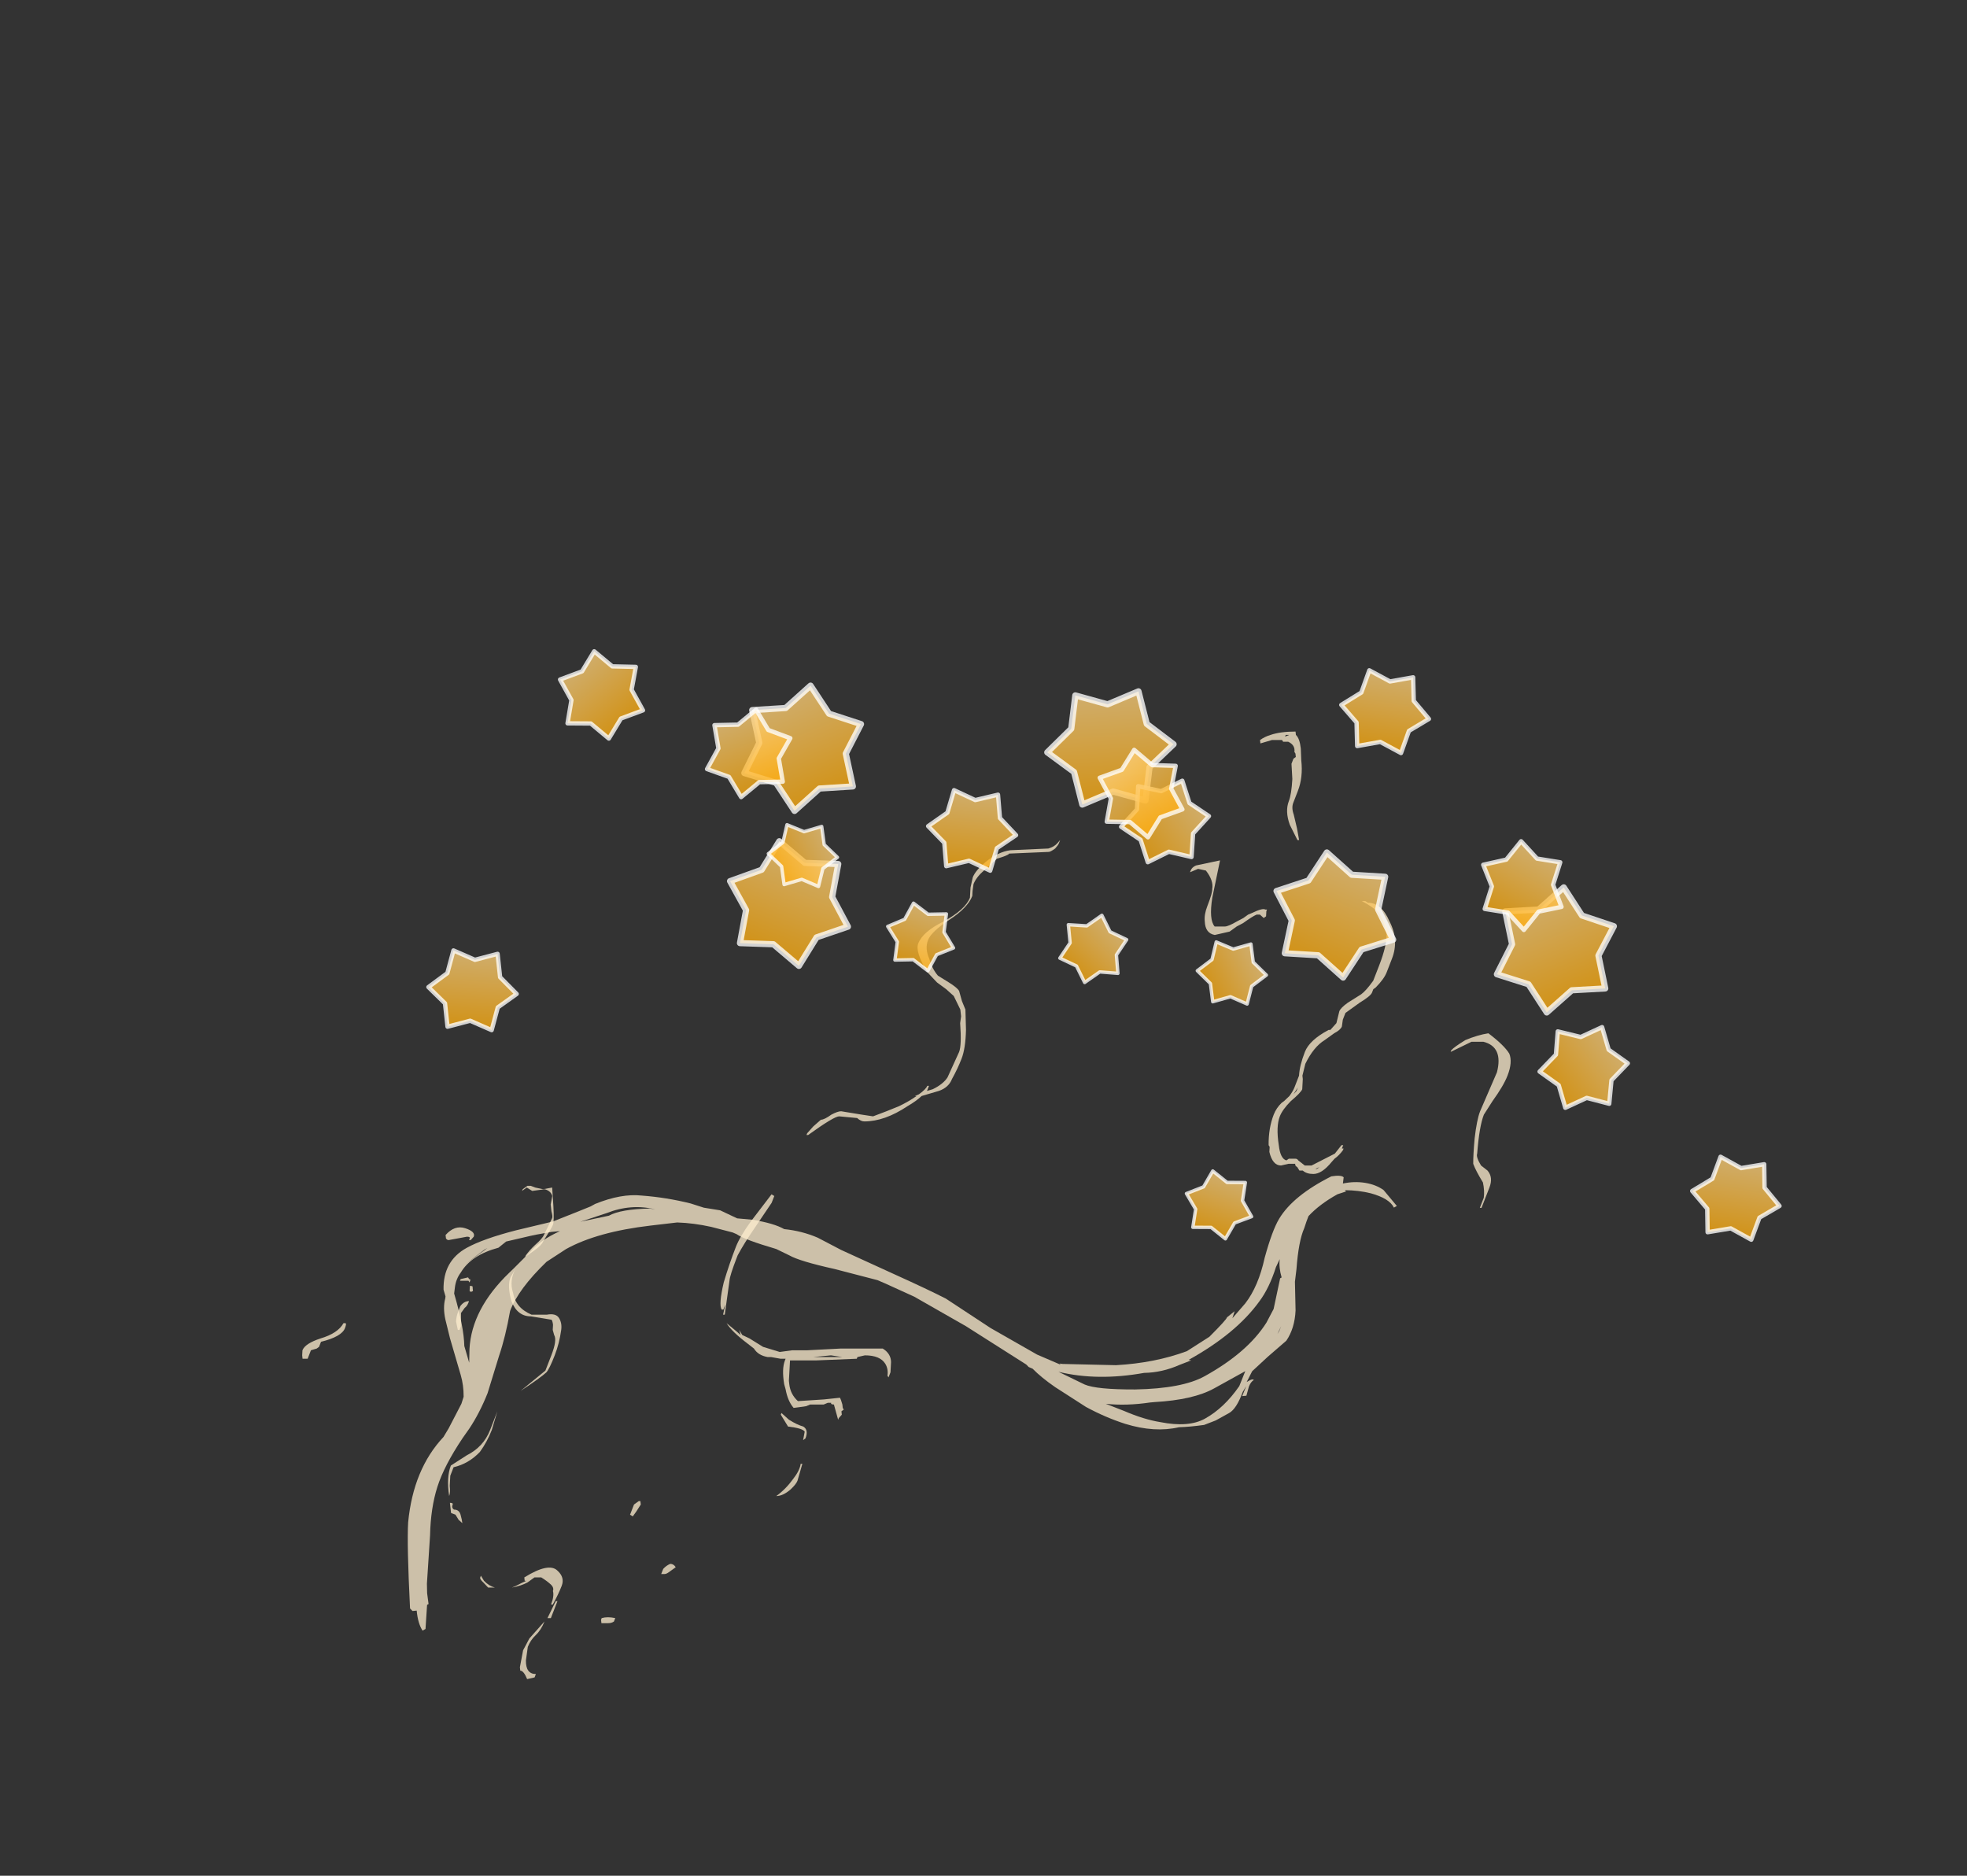 <?xml version="1.0" encoding="UTF-8" standalone="no"?>
<svg xmlns:ffdec="https://www.free-decompiler.com/flash" xmlns:xlink="http://www.w3.org/1999/xlink" ffdec:objectType="frame" height="387.3px" width="406.2px" xmlns="http://www.w3.org/2000/svg">
  <rect width="100%" height="100%" fill="#333333" stroke="none"/>
  <g transform="matrix(1.0, 0.0, 0.0, 1.0, 156.2, 311.4)">
    <use ffdec:characterId="215" height="15.15" transform="matrix(6.126, -3.388, 5.075, 5.192, -115.885, -22.741)" width="30.45" xlink:href="#shape0"/>
    <use ffdec:characterId="223" height="27.95" transform="matrix(-7.0, 0.0, -2.722, 7.0, 187.988, -160.35)" width="33.15" xlink:href="#shape1"/>
    <use ffdec:characterId="211" height="64.75" transform="matrix(0.378, 0.146, -0.146, 0.378, -2.406, -142.437)" width="73.5" xlink:href="#sprite0"/>
    <use ffdec:characterId="211" height="64.75" transform="matrix(0.405, -0.026, 0.026, 0.405, 57.38, -169.121)" width="73.5" xlink:href="#sprite0"/>
    <use ffdec:characterId="211" height="64.75" transform="matrix(0.374, -0.157, 0.157, 0.374, -9.296, -163.238)" width="73.5" xlink:href="#sprite0"/>
    <use ffdec:characterId="211" height="64.75" transform="matrix(0.374, 0.156, -0.156, 0.374, 110.789, -140.311)" width="73.5" xlink:href="#sprite0"/>
    <use ffdec:characterId="211" height="64.75" transform="matrix(0.375, -0.154, 0.154, 0.375, 146.205, -121.745)" width="73.5" xlink:href="#sprite0"/>
    <use ffdec:characterId="211" height="64.75" transform="matrix(0.171, 0.227, -0.227, 0.171, 85.454, -155.666)" width="73.5" xlink:href="#sprite0"/>
    <use ffdec:characterId="211" height="64.75" transform="matrix(0.251, 0.135, -0.135, 0.251, 153.351, -141.63)" width="73.5" xlink:href="#sprite0"/>
    <use ffdec:characterId="211" height="64.75" transform="matrix(0.281, 0.045, -0.045, 0.281, 120.975, -175.203)" width="73.5" xlink:href="#sprite0"/>
    <use ffdec:characterId="211" height="64.75" transform="matrix(0.165, 0.232, -0.232, 0.165, 172.294, -104.863)" width="73.5" xlink:href="#sprite0"/>
    <use ffdec:characterId="211" height="64.75" transform="matrix(0.28, 0.048, -0.048, 0.28, 193.542, -74.82)" width="73.5" xlink:href="#sprite0"/>
    <use ffdec:characterId="211" height="64.75" transform="matrix(0.283, 0.022, -0.022, 0.283, -68.301, -116.899)" width="73.5" xlink:href="#sprite0"/>
    <use ffdec:characterId="211" height="64.75" transform="matrix(0.267, -0.099, 0.099, 0.267, -14.625, -160.843)" width="73.5" xlink:href="#sprite0"/>
    <use ffdec:characterId="211" height="64.75" transform="matrix(0.219, -0.181, 0.181, 0.219, -45.889, -168.351)" width="73.5" xlink:href="#sprite0"/>
    <use ffdec:characterId="211" height="64.75" transform="matrix(0.282, 0.029, -0.029, 0.282, 35.125, -150.132)" width="73.5" xlink:href="#sprite0"/>
    <use ffdec:characterId="211" height="64.75" transform="matrix(0.221, -0.179, 0.179, 0.221, 65.52, -148.121)" width="73.5" xlink:href="#sprite0"/>
    <use ffdec:characterId="211" height="64.75" transform="matrix(-0.209, -0.074, -0.074, 0.209, 105.627, -66.66)" width="73.5" xlink:href="#sprite0"/>
    <use ffdec:characterId="211" height="64.75" transform="matrix(-0.159, -0.156, -0.156, 0.159, 80.461, -114.889)" width="73.5" xlink:href="#sprite0"/>
    <use ffdec:characterId="211" height="64.75" transform="matrix(-0.099, -0.199, -0.199, 0.099, 108.265, -106.41)" width="73.5" xlink:href="#sprite0"/>
    <use ffdec:characterId="211" height="64.75" transform="matrix(-0.211, -0.069, -0.069, 0.211, 43.912, -122.228)" width="73.5" xlink:href="#sprite0"/>
    <use ffdec:characterId="211" height="64.75" transform="matrix(-0.101, -0.198, -0.198, 0.101, 19.727, -130.75)" width="73.5" xlink:href="#sprite0"/>
  </g>
  <defs>
    <g id="shape0" transform="matrix(1.0, 0.0, 0.0, 1.0, 11.65, 9.65)">
      <path d="M1.1 -8.95 L1.25 -8.95 Q2.05 -8.85 2.45 -8.5 2.95 -8.1 3.35 -7.6 L3.55 -7.3 3.85 -7.0 4.05 -6.55 4.35 -6.3 Q4.75 -5.9 4.85 -5.6 5.2 -5.3 5.4 -4.9 L5.65 -4.25 6.3 -2.85 Q6.7 -2.0 6.9 -1.5 L7.25 -0.1 Q7.5 0.65 7.7 1.25 7.85 1.55 8.0 1.85 L8.0 1.8 8.05 1.85 Q8.2 1.95 9.2 2.65 10.1 3.15 11.05 3.3 L11.85 3.25 Q12.6 3.05 12.65 3.0 L12.95 2.95 12.75 3.1 13.35 2.9 Q14.0 2.65 14.75 2.0 15.5 1.4 15.9 1.2 16.7 0.8 17.95 0.85 18.2 0.95 18.2 1.05 L18.05 1.2 Q18.35 1.3 18.55 1.5 18.75 1.7 18.8 1.95 L18.75 2.55 18.65 2.55 Q18.75 2.25 18.45 1.85 18.25 1.6 17.95 1.4 L17.95 1.45 17.7 1.4 Q17.1 1.4 16.6 1.55 16.45 1.65 16.25 1.8 15.85 2.05 15.2 2.75 L14.9 3.05 14.3 3.8 Q13.9 4.25 13.45 4.45 L12.7 4.6 12.05 4.75 11.7 4.95 11.8 4.95 Q11.9 4.95 11.9 5.0 11.8 5.0 11.65 5.1 L11.4 5.3 11.3 5.25 11.6 5.05 11.4 5.15 Q10.9 5.5 10.65 5.5 L10.2 5.5 9.85 5.45 Q9.5 5.3 9.25 5.15 8.6 4.95 8.15 4.3 7.85 3.85 7.65 3.3 L7.4 2.35 Q7.3 1.9 7.3 1.55 L7.25 1.45 7.25 1.35 6.75 -0.5 6.25 -2.0 5.9 -2.75 5.8 -2.95 5.1 -3.85 Q4.5 -4.55 4.4 -4.85 L4.25 -5.2 Q3.75 -5.9 3.7 -6.15 L3.65 -6.25 3.3 -6.7 Q3.0 -7.05 2.65 -7.3 L2.0 -7.6 Q0.7 -8.2 -0.35 -8.2 L-1.05 -8.15 Q-2.25 -7.85 -2.9 -7.4 -3.55 -6.8 -4.1 -6.4 L-5.15 -5.6 Q-5.75 -5.2 -6.3 -4.95 L-6.65 -4.8 Q-7.65 -4.35 -8.25 -3.9 -8.85 -3.45 -9.45 -2.75 L-10.55 -1.55 -10.75 -1.3 -10.95 -1.0 -11.0 -1.0 -11.55 -0.4 -11.65 -0.4 Q-11.6 -0.65 -11.35 -1.0 L-11.45 -1.05 -11.45 -1.15 Q-10.15 -2.85 -9.65 -3.4 -8.4 -4.7 -7.05 -5.1 L-6.75 -5.25 -5.95 -5.7 -5.75 -5.85 Q-5.5 -6.15 -5.35 -6.45 -5.15 -6.85 -4.8 -7.55 L-4.5 -8.1 Q-4.3 -8.45 -4.05 -8.65 L-4.0 -8.7 -3.9 -8.9 Q-3.3 -9.65 -2.5 -9.65 -1.95 -9.65 -1.05 -9.4 L-0.05 -9.1 0.7 -9.0 1.1 -8.95 M1.3 -8.45 Q1.7 -8.45 2.35 -8.05 L2.45 -7.95 Q2.05 -8.45 1.3 -8.55 L0.55 -8.7 1.3 -8.45 M15.05 2.25 L14.8 2.4 Q14.2 2.85 13.7 3.05 12.5 3.55 10.9 3.55 L10.95 3.6 10.6 3.55 Q10.05 3.5 9.65 3.25 8.45 2.8 7.8 2.0 7.95 2.35 8.1 2.7 8.25 3.0 9.1 3.55 10.15 4.2 10.9 4.2 12.35 4.2 13.4 3.7 L13.85 3.45 14.65 2.75 14.7 2.75 Q14.85 2.45 15.05 2.25 M13.65 4.0 L13.5 4.1 13.4 4.15 13.65 4.0 M8.4 3.95 Q8.65 4.45 8.95 4.75 9.45 5.3 10.0 5.3 10.65 5.3 11.45 4.95 L11.9 4.65 10.85 4.65 Q10.15 4.65 9.25 4.15 L9.15 4.1 Q8.55 3.85 8.15 3.5 L8.4 3.95 M-3.75 -8.65 Q-4.25 -7.65 -4.65 -7.15 L-4.9 -6.65 -4.6 -7.0 Q-3.7 -8.0 -2.1 -8.4 L-1.9 -8.45 -1.15 -8.65 Q-0.7 -8.8 -0.1 -8.75 L-0.3 -8.85 -0.7 -9.0 -0.85 -9.05 -1.5 -9.25 -1.8 -9.2 Q-2.55 -9.4 -3.15 -9.1 -3.4 -9.0 -3.6 -8.8 L-3.75 -8.65 M-2.15 -9.35 L-2.85 -9.25 -2.05 -9.35 -2.15 -9.35" fill="#ffefd0" fill-opacity="0.749" fill-rule="evenodd" stroke="none"/>
    </g>
    <g id="shape1" transform="matrix(1.0, 0.0, 0.0, 1.0, 10.8, 18.2)">
      <path d="M0.4 -18.05 L0.4 -18.1 0.3 -18.1 0.4 -18.05 M0.25 -17.9 Q0.0 -17.8 -0.05 -17.6 L-0.1 -17.55 -0.15 -17.45 -0.1 -17.4 -0.1 -17.25 -0.3 -16.8 Q-0.45 -16.35 -0.45 -16.15 -0.45 -15.85 -0.75 -15.45 L-1.15 -15.0 -1.2 -15.0 -1.0 -15.35 -0.75 -15.75 Q-0.6 -15.95 -0.6 -16.1 L-0.6 -16.45 Q-0.6 -16.85 -0.35 -17.35 L-0.2 -17.7 Q-0.05 -18.0 0.1 -18.1 L0.15 -18.2 Q0.6 -18.2 0.85 -18.1 1.0 -18.05 1.1 -17.95 L1.05 -17.85 0.75 -17.95 0.45 -17.95 0.4 -17.9 0.25 -17.9 M1.55 -14.25 Q1.65 -14.2 1.65 -14.1 L1.65 -14.05 1.45 -14.15 1.2 -14.1 Q0.85 -13.8 0.8 -13.55 0.75 -13.45 0.75 -13.05 0.75 -12.8 0.65 -12.6 0.5 -12.25 0.2 -12.2 L-0.2 -12.3 -0.35 -12.45 -0.5 -12.55 Q-0.7 -12.75 -0.8 -12.8 L-0.9 -12.8 -1.05 -12.7 -1.1 -12.75 -1.05 -12.9 -1.05 -12.95 -1.0 -12.95 Q-0.9 -13.0 -0.65 -12.85 L-0.55 -12.8 -0.45 -12.7 -0.3 -12.6 Q-0.1 -12.45 0.0 -12.45 L0.3 -12.45 Q0.55 -12.65 0.7 -13.3 L0.9 -14.4 1.55 -14.25 M5.85 -15.0 L5.9 -14.9 Q5.95 -14.8 6.1 -14.75 L7.2 -14.7 Q7.55 -14.65 7.8 -14.35 8.0 -14.1 8.0 -13.9 L7.95 -13.6 7.85 -13.3 Q7.85 -12.95 8.35 -12.6 8.85 -12.3 8.85 -11.95 8.85 -11.7 8.25 -11.1 L7.85 -10.8 7.5 -10.6 7.2 -10.4 6.85 -10.0 6.75 -9.8 6.7 -9.6 Q6.4 -8.95 6.4 -8.75 L6.45 -8.0 Q6.5 -7.8 6.75 -7.65 L6.9 -7.6 6.9 -7.75 6.95 -7.75 Q6.95 -7.65 7.1 -7.5 L7.2 -7.45 7.15 -7.45 Q7.3 -7.3 7.55 -7.15 7.85 -7.0 8.2 -6.85 L8.55 -6.9 9.2 -7.0 Q9.3 -7.0 9.45 -6.9 9.6 -6.75 9.7 -6.75 L9.85 -6.55 9.95 -6.35 9.95 -6.3 9.9 -6.3 Q9.35 -6.85 9.2 -6.85 L8.65 -6.8 Q8.5 -6.7 8.4 -6.7 7.8 -6.7 7.3 -7.15 7.1 -7.3 7.0 -7.45 L6.55 -7.6 Q6.3 -7.7 6.3 -7.95 6.25 -8.25 6.25 -8.55 6.25 -8.85 6.45 -9.4 L6.7 -10.0 6.9 -10.25 7.1 -10.55 Q7.2 -10.65 7.5 -10.8 L7.9 -11.0 Q8.15 -11.2 8.35 -11.5 8.6 -11.8 8.6 -12.05 8.6 -12.3 8.2 -12.65 7.8 -13.0 7.8 -13.35 L7.85 -13.5 7.9 -13.7 Q7.9 -13.9 7.75 -14.1 L7.5 -14.45 Q7.2 -14.55 7.2 -14.6 L6.05 -14.65 Q6.0 -14.65 5.9 -14.75 5.85 -14.85 5.85 -14.9 L5.85 -15.0 M10.2 -4.45 L10.2 -4.5 10.3 -4.55 10.6 -3.75 Q10.75 -3.3 10.75 -3.0 10.75 -2.5 10.7 -1.95 10.6 -1.3 10.45 -1.15 L10.4 -1.15 10.4 -1.3 10.35 -1.0 10.3 -1.0 10.55 -2.0 Q10.6 -2.15 10.6 -2.7 L10.6 -2.75 Q10.55 -3.1 10.4 -3.6 L10.2 -4.3 10.2 -4.45 M9.3 -0.3 L9.55 -0.4 9.7 -0.55 9.6 -0.4 9.75 -0.5 10.15 -0.75 Q9.9 -0.5 9.3 -0.15 L9.05 0.0 Q8.85 0.2 8.55 0.25 L8.45 0.25 8.15 0.3 8.0 0.3 8.0 0.35 Q8.0 0.6 7.75 1.05 L7.65 1.2 Q7.45 1.55 7.2 1.75 L6.85 1.7 6.75 1.65 6.35 1.65 6.25 1.6 6.15 1.6 Q6.15 1.65 6.05 1.65 L5.75 2.1 5.75 2.05 5.7 1.95 5.75 1.85 5.7 1.8 5.75 1.75 5.8 1.65 Q5.9 1.5 5.95 1.45 L6.4 1.5 7.15 1.55 Q7.45 1.35 7.6 1.05 L7.65 0.95 7.85 0.35 7.1 0.35 5.9 0.3 5.9 0.25 5.7 0.2 Q5.25 0.2 5.0 0.45 4.85 0.6 4.8 0.8 L4.75 0.85 4.75 0.7 4.85 0.4 Q4.95 0.15 5.25 0.0 L6.5 0.0 7.45 0.05 7.9 0.05 8.25 0.1 8.8 -0.05 9.3 -0.3 M17.35 -4.75 L17.5 -4.8 17.6 -4.8 17.7 -4.7 17.7 -4.65 17.6 -4.75 17.4 -4.65 17.05 -4.7 Q16.85 -4.65 16.75 -4.5 L16.7 -4.25 16.6 -4.05 Q16.5 -3.9 16.5 -3.85 L16.55 -3.35 Q16.55 -3.25 16.7 -3.05 16.8 -2.9 16.85 -2.75 L16.85 -2.7 16.65 -2.9 Q16.5 -3.05 16.5 -3.15 16.4 -3.55 16.4 -3.65 16.4 -3.75 16.6 -4.2 L16.85 -4.75 17.1 -4.7 17.35 -4.75 M17.0 -2.35 L17.05 -2.1 Q17.05 -1.85 16.75 -1.4 16.4 -0.95 16.0 -0.95 L15.35 -0.85 Q15.3 -0.8 15.25 -0.7 L15.2 -0.55 15.1 -0.4 Q14.95 -0.25 14.95 0.2 14.95 0.6 14.95 0.65 L15.45 1.25 Q15.0 0.85 14.9 0.7 14.85 0.6 14.85 0.2 14.85 -0.15 14.95 -0.55 15.0 -0.75 15.15 -0.9 15.3 -1.05 15.55 -1.0 L16.0 -1.0 Q16.55 -1.2 16.8 -1.65 17.05 -2.0 17.0 -2.35 M19.4 -3.25 Q19.35 -3.2 19.3 -3.2 L18.8 -3.3 Q18.7 -3.3 18.7 -3.25 L18.7 -3.2 18.65 -3.2 18.6 -3.3 Q18.6 -3.45 18.95 -3.55 19.3 -3.65 19.45 -3.35 L19.4 -3.25 M18.2 -1.95 L18.2 -2.0 Q18.2 -2.05 18.25 -2.05 L18.3 -2.1 18.5 -2.05 18.5 -2.0 18.25 -2.0 18.2 -1.95 M18.15 -1.85 L18.1 -1.7 Q18.05 -1.65 18.0 -1.7 L18.05 -1.8 Q18.05 -1.85 18.15 -1.85 M18.2 -1.1 Q18.2 -0.95 18.15 -0.8 L18.0 -0.55 17.95 -0.55 17.95 -0.65 18.1 -1.05 18.05 -1.2 Q18.0 -1.25 18.0 -1.35 L18.0 -1.4 Q18.15 -1.4 18.2 -1.25 L18.2 -1.1 M21.95 -0.3 Q22.35 -0.15 22.35 0.05 L22.3 0.2 22.25 0.3 22.1 0.3 Q22.1 0.2 22.1 0.05 L21.95 0.0 21.9 -0.05 Q21.9 -0.1 21.9 -0.2 21.35 -0.35 21.35 -0.6 21.35 -0.75 21.4 -0.75 L21.45 -0.75 Q21.5 -0.45 21.95 -0.3 M15.9 1.85 L15.9 2.4 Q15.9 2.9 16.3 3.15 L16.65 3.45 Q16.65 3.8 16.35 4.35 16.35 4.45 16.35 4.35 16.35 4.25 16.45 4.05 L16.55 3.75 16.55 3.5 Q16.15 3.4 15.95 3.05 15.85 2.75 15.85 2.4 L15.9 1.85 M12.3 6.55 Q12.65 6.3 13.2 6.75 L13.15 6.85 13.1 6.85 Q13.2 6.9 13.35 7.0 L13.45 7.05 Q13.2 7.0 13.05 6.9 L12.9 6.75 12.7 6.75 Q12.5 6.85 12.35 6.95 12.2 7.05 12.2 7.15 12.1 7.3 12.1 7.55 L12.05 7.55 Q12.0 7.25 12.0 7.0 12.0 6.75 12.3 6.55 M13.95 7.05 Q14.15 7.0 14.35 6.85 L14.5 6.7 14.5 6.75 Q14.5 6.8 14.35 6.9 L14.15 7.05 13.95 7.05 M16.1 4.85 L15.95 4.9 15.8 5.05 15.65 5.15 Q15.7 5.05 15.8 4.9 15.9 4.75 16.05 4.75 16.15 4.7 16.15 4.6 16.15 4.55 16.25 4.55 L16.1 4.85 M11.95 7.45 L12.0 7.45 12.05 7.95 11.95 7.95 11.95 7.45 M12.1 8.05 L12.35 8.55 12.4 8.9 12.3 9.4 12.25 9.5 Q12.15 9.5 11.95 9.75 L11.75 9.7 11.75 9.6 Q12.05 9.6 12.2 9.2 L12.3 8.8 Q12.3 8.6 12.2 8.45 12.1 8.3 12.1 8.05 M6.7 0.2 L6.35 0.25 7.2 0.25 6.7 0.2 M6.0 0.2 L6.0 0.2 M6.15 0.15 L6.15 0.15 M6.35 3.4 Q6.3 3.6 6.4 3.85 6.5 4.15 6.7 4.35 6.5 4.35 6.35 4.15 6.25 4.0 6.25 3.9 L6.3 3.4 6.35 3.4 M6.6 2.45 L6.55 2.7 6.5 2.65 Q6.5 2.4 6.7 2.3 6.9 2.25 7.2 2.1 L7.5 1.9 7.5 1.95 7.15 2.3 Q6.7 2.35 6.6 2.45 M10.7 4.95 L10.65 4.8 10.6 4.6 10.65 4.5 10.7 4.5 10.8 4.6 10.8 4.9 10.7 4.95 M9.2 6.6 L9.2 6.65 9.1 6.65 Q9.05 6.65 9.0 6.6 L8.85 6.45 Q8.95 6.35 9.05 6.35 9.15 6.4 9.2 6.5 L9.2 6.6 M5.45 0.15 L5.45 0.15 M10.4 8.1 L10.2 8.1 Q10.1 8.1 10.05 8.05 L10.05 7.95 Q10.3 7.9 10.45 7.95 L10.45 8.0 10.4 8.1 M-0.5 -16.3 L-0.5 -16.3 M-3.75 -13.2 Q-4.1 -13.05 -4.4 -12.85 L-4.2 -13.0 Q-4.5 -12.8 -4.75 -12.4 L-4.85 -12.25 Q-5.0 -11.9 -5.0 -11.3 L-5.0 -10.85 Q-4.9 -10.55 -4.8 -10.45 L-4.5 -10.2 Q-4.35 -10.05 -4.35 -9.95 L-4.4 -9.6 -4.3 -9.4 -4.25 -9.4 Q-3.8 -9.1 -3.8 -8.75 -3.8 -8.35 -3.9 -8.05 L-3.9 -7.7 Q-3.9 -7.6 -3.85 -7.45 L-3.75 -7.3 -3.7 -7.25 Q-3.6 -7.1 -3.6 -6.9 -3.6 -6.5 -3.8 -6.0 L-3.85 -5.95 -3.9 -5.8 Q-4.15 -5.4 -4.4 -5.4 L-4.6 -5.45 -4.8 -5.45 Q-4.8 -5.4 -4.9 -5.35 L-5.0 -5.25 -5.1 -5.25 Q-5.25 -5.15 -5.45 -5.15 -5.7 -5.15 -5.85 -5.5 L-5.9 -5.6 Q-6.0 -5.7 -6.05 -5.85 L-6.05 -5.9 -6.0 -5.9 -6.0 -6.0 -5.95 -6.0 -5.85 -5.75 -5.3 -5.4 -5.1 -5.4 -4.85 -5.55 Q-4.8 -5.6 -4.75 -5.6 L-4.55 -5.6 -4.5 -5.55 Q-4.3 -5.6 -4.1 -6.0 -3.8 -6.55 -3.8 -6.85 -3.8 -7.05 -3.95 -7.3 -4.15 -7.55 -4.15 -7.65 L-4.05 -7.95 -4.0 -8.05 -3.95 -8.4 Q-4.0 -8.9 -4.25 -9.1 L-4.45 -9.3 Q-4.6 -9.4 -4.6 -9.5 L-4.55 -9.7 -4.55 -9.9 -4.85 -10.2 Q-5.1 -10.4 -5.1 -10.5 L-5.1 -10.6 -5.15 -10.65 Q-5.3 -10.9 -5.3 -11.1 L-5.3 -11.5 Q-5.3 -12.05 -4.8 -12.6 -4.35 -13.15 -3.95 -13.15 L-3.85 -13.2 -3.75 -13.2 M-4.0 -7.6 L-3.95 -7.5 -4.0 -7.7 -4.0 -7.6 M-9.7 -8.15 L-9.65 -7.0 Q-9.65 -6.75 -9.8 -6.2 -9.95 -5.7 -10.05 -5.45 -10.2 -5.25 -10.55 -4.9 -10.7 -4.65 -10.75 -4.45 L-10.75 -4.15 -10.8 -4.15 -10.8 -4.75 Q-10.8 -5.05 -10.55 -5.25 L-10.3 -5.4 Q-10.05 -5.65 -10.05 -5.75 -9.8 -6.55 -9.8 -6.9 L-9.9 -7.3 Q-10.05 -7.75 -10.05 -8.05 -10.05 -8.45 -9.85 -8.7 -9.6 -8.95 -9.0 -9.3 -8.7 -9.25 -8.4 -9.1 -8.15 -8.9 -8.1 -8.8 L-8.1 -8.75 -8.6 -9.05 -8.95 -9.05 Q-9.6 -8.9 -9.7 -8.15 M-5.45 -5.3 L-5.55 -5.35 -5.5 -5.3 -5.45 -5.3" fill="#ffefd0" fill-opacity="0.749" fill-rule="evenodd" stroke="none"/>
    </g>
    <g id="sprite0" transform="matrix(1.0, 0.0, 0.0, 1.0, 36.75, 60.2)">
      <use ffdec:characterId="210" height="9.25" transform="matrix(7.0, 0.0, 0.0, 7.0, -36.75, -60.2)" width="10.5" xlink:href="#shape2"/>
    </g>
    <g id="shape2" transform="matrix(1.0, 0.0, 0.0, 1.0, 5.25, 8.6)">
      <path d="M2.3 -7.95 L2.75 -5.55 4.6 -3.95 2.75 -2.4 2.3 0.0 0.0 -0.8 -2.3 0.0 -2.75 -2.4 -4.6 -3.95 -2.75 -5.55 -2.3 -7.95 0.0 -7.15 2.3 -7.95" fill="url(#gradient0)" fill-rule="evenodd" stroke="none"/>
      <path d="M2.3 -7.95 L2.75 -5.55 4.6 -3.95 2.75 -2.4 2.3 0.0 0.0 -0.8 -2.3 0.0 -2.75 -2.4 -4.6 -3.95 -2.75 -5.55 -2.3 -7.95 0.0 -7.15 2.3 -7.95 Z" fill="none" stroke="#ffffff" stroke-linecap="round" stroke-linejoin="round" stroke-opacity="0.78" stroke-width="0.45"/>
    </g>
    <linearGradient gradientTransform="matrix(0.0, 0.006, -0.005, 0.0, 0.0, -3.95)" gradientUnits="userSpaceOnUse" id="gradient0" spreadMethod="pad" x1="-819.2" x2="819.2">
      <stop offset="0.0" stop-color="#fcd488" stop-opacity="0.78"/>
      <stop offset="1.0" stop-color="#ffa902" stop-opacity="0.78"/>
    </linearGradient>
  </defs>
</svg>
